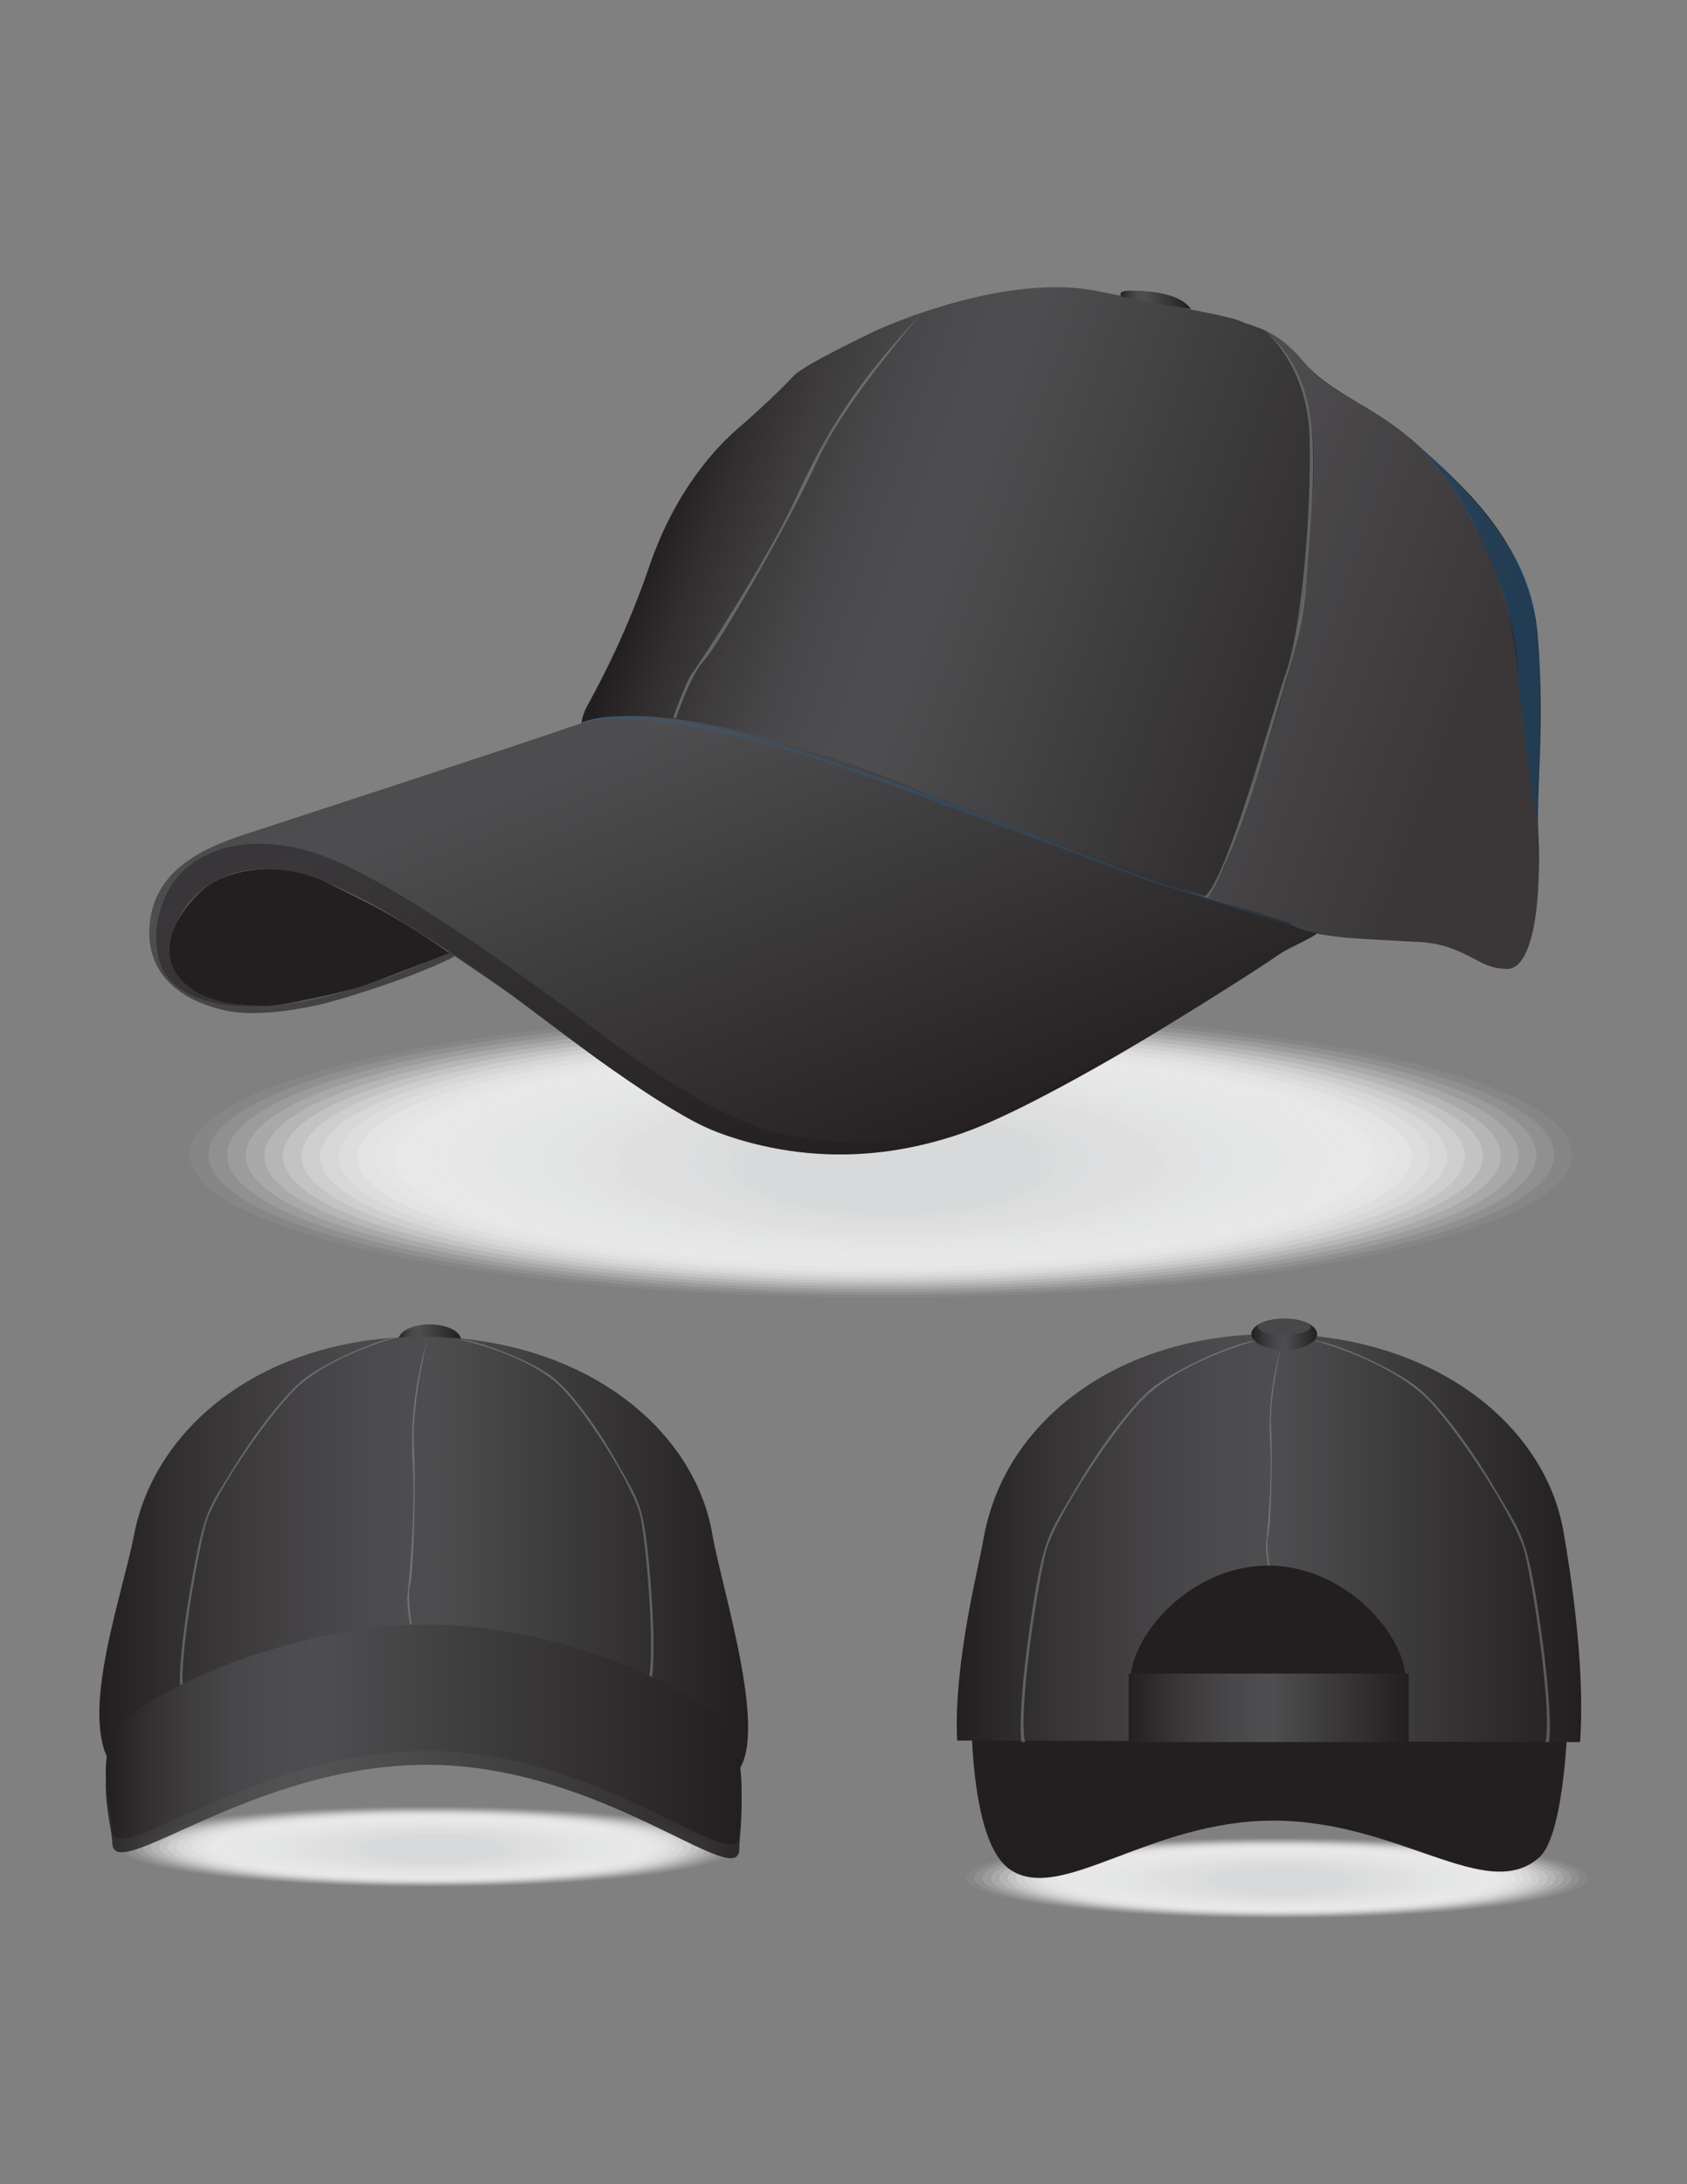 <?xml version="1.0" encoding="utf-8"?>
<!-- Generator: Adobe Illustrator 16.0.0, SVG Export Plug-In . SVG Version: 6.00 Build 0)  -->
<!DOCTYPE svg PUBLIC "-//W3C//DTD SVG 1.1//EN" "http://www.w3.org/Graphics/SVG/1.1/DTD/svg11.dtd">
<svg version="1.1" id="Layer_1" xmlns="http://www.w3.org/2000/svg" xmlns:xlink="http://www.w3.org/1999/xlink" x="0px" y="0px"
	 width="612px" height="792px" viewBox="0 0 612 792" enable-background="new 0 0 612 792" xml:space="preserve">
<rect x="0" y="0" width="612" height="792" fill="#808080" stroke="none"/>
<g>
	<g>
		<path opacity="0.06" fill="#F5F5F5" d="M570.24,418.625c0-28.668-112.218-51.912-250.644-51.912
			c-138.442,0-250.655,23.244-250.655,51.912c0,28.662,112.213,51.902,250.655,51.902
			C458.022,470.527,570.24,447.287,570.24,418.625z"/>
		<path opacity="0.091" fill="#F4F4F4" d="M563.784,418.732c0,28.043-109.265,50.779-244.048,50.779
			c-134.798,0-244.057-22.736-244.057-50.779c0-28.046,109.259-50.786,244.057-50.786
			C454.52,367.947,563.784,390.687,563.784,418.732z"/>
		<path opacity="0.123" fill="#F3F3F3" d="M557.327,418.842c0,27.422-106.311,49.654-237.451,49.654
			c-131.154,0-237.46-22.232-237.46-49.654c0-27.426,106.306-49.662,237.46-49.662C451.017,369.18,557.327,391.416,557.327,418.842z
			"/>
		<path opacity="0.154" fill="#F2F2F2" d="M550.872,418.951c0,26.799-103.358,48.529-230.854,48.529
			c-127.511,0-230.864-21.73-230.864-48.529c0-26.804,103.353-48.537,230.864-48.537
			C447.514,370.415,550.872,392.147,550.872,418.951z"/>
		<path opacity="0.185" fill="#F1F1F1" d="M544.416,419.059c0,26.18-100.405,47.406-224.258,47.406
			c-123.868,0-224.268-21.227-224.268-47.406c0-26.182,100.4-47.41,224.268-47.41C444.011,371.649,544.416,392.877,544.416,419.059z
			"/>
		<path opacity="0.217" fill="#F0F0F0" d="M537.959,419.168c0,25.559-97.451,46.281-217.661,46.281
			c-120.224,0-217.67-20.723-217.67-46.281c0-25.561,97.446-46.286,217.67-46.286C440.508,372.882,537.959,393.607,537.959,419.168z
			"/>
		<path opacity="0.248" fill="#EFEFEF" d="M531.503,419.275c0,24.938-94.499,45.156-211.064,45.156
			c-116.581,0-211.073-20.219-211.073-45.156c0-24.939,94.492-45.159,211.073-45.159
			C437.004,374.116,531.503,394.336,531.503,419.275z"/>
		<path opacity="0.279" fill="#EEEEEE" d="M525.047,419.385c0,24.316-91.545,44.033-204.468,44.033
			c-112.938,0-204.477-19.717-204.477-44.033c0-24.318,91.539-44.035,204.477-44.035
			C433.502,375.35,525.047,395.066,525.047,419.385z"/>
		<path opacity="0.311" fill="#EDEDED" d="M518.592,419.494c0,23.695-88.593,42.906-197.872,42.906
			c-109.294,0-197.88-19.211-197.88-42.906c0-23.697,88.586-42.91,197.88-42.91C429.999,376.584,518.592,395.797,518.592,419.494z"
			/>
		<path opacity="0.342" fill="#ECECEC" d="M512.135,419.602c0,23.074-85.639,41.783-191.275,41.783
			c-105.649,0-191.283-18.709-191.283-41.783c0-23.075,85.633-41.784,191.283-41.784
			C426.496,377.818,512.135,396.527,512.135,419.602z"/>
		<path opacity="0.373" fill="#EBEBEC" d="M505.679,419.711c0,22.453-82.687,40.658-184.68,40.658
			c-102.006,0-184.685-18.205-184.685-40.658c0-22.455,82.679-40.659,184.685-40.659
			C422.992,379.052,505.679,397.256,505.679,419.711z"/>
		<path opacity="0.405" fill="#EAEAEB" d="M499.223,419.818c0,21.834-79.732,39.535-178.082,39.535
			c-98.363,0-178.09-17.701-178.09-39.535c0-21.832,79.727-39.533,178.09-39.533C419.49,380.286,499.223,397.986,499.223,419.818z"
			/>
		<path opacity="0.436" fill="#E9E9EA" d="M492.767,419.928c0,21.213-76.779,38.41-171.485,38.41
			c-94.72,0-171.492-17.197-171.492-38.41c0-21.211,76.772-38.408,171.492-38.408C415.987,381.52,492.767,398.717,492.767,419.928z"
			/>
		<path opacity="0.467" fill="#E8E8E9" d="M486.311,420.037c0,20.59-73.826,37.285-164.89,37.285
			c-91.076,0-164.895-16.695-164.895-37.285s73.819-37.284,164.895-37.284C412.484,382.753,486.311,399.447,486.311,420.037z"/>
		<path opacity="0.499" fill="#E7E7E8" d="M479.854,420.145c0,19.971-70.873,36.162-158.292,36.162
			c-87.433,0-158.299-16.191-158.299-36.162c0-19.968,70.866-36.157,158.299-36.157C408.98,383.987,479.854,400.177,479.854,420.145
			z"/>
		<path opacity="0.53" fill="#E6E6E7" d="M473.398,420.254c0,19.348-67.92,35.037-151.696,35.037
			c-83.79,0-151.702-15.689-151.702-35.037s67.913-35.033,151.702-35.033C405.479,385.221,473.398,400.906,473.398,420.254z"/>
		<path opacity="0.561" fill="#E5E6E6" d="M466.941,420.361c0,18.729-64.967,33.914-145.1,33.914
			c-80.145,0-145.104-15.186-145.104-33.914c0-18.725,64.959-33.906,145.104-33.906
			C401.975,386.456,466.941,401.637,466.941,420.361z"/>
		<path opacity="0.593" fill="#E4E5E5" d="M460.485,420.471c0,18.107-62.014,32.789-138.502,32.789
			c-76.503,0-138.509-14.682-138.509-32.789c0-18.104,62.006-32.782,138.509-32.782
			C398.472,387.689,460.485,402.367,460.485,420.471z"/>
		<path opacity="0.624" fill="#E3E4E4" d="M454.029,420.58c0,17.484-59.061,31.664-131.906,31.664
			c-72.859,0-131.911-14.18-131.911-31.664c0-17.482,59.052-31.657,131.911-31.657C394.969,388.923,454.029,403.098,454.029,420.58z
			"/>
		<path opacity="0.655" fill="#E2E3E4" d="M447.573,420.688c0,16.865-56.107,30.541-125.31,30.541
			c-69.216,0-125.315-13.676-125.315-30.541c0-16.859,56.099-30.531,125.315-30.531
			C391.466,390.157,447.573,403.828,447.573,420.688z"/>
		<path opacity="0.687" fill="#E2E2E3" d="M441.117,420.797c0,16.244-53.154,29.416-118.714,29.416
			c-65.571,0-118.717-13.172-118.717-29.416c0-16.24,53.146-29.406,118.717-29.406C387.963,391.391,441.117,404.557,441.117,420.797
			z"/>
		<path opacity="0.718" fill="#E1E1E2" d="M434.661,420.906c0,15.621-50.2,28.291-112.117,28.291
			c-61.929,0-112.121-12.67-112.121-28.291c0-15.619,50.192-28.282,112.121-28.282C384.461,392.625,434.661,405.287,434.661,420.906
			z"/>
		<path opacity="0.749" fill="#E0E0E1" d="M428.205,421.014c0,15.002-47.248,27.168-105.521,27.168
			c-58.285,0-105.524-12.166-105.524-27.168c0-14.996,47.239-27.155,105.524-27.155
			C380.957,393.859,428.205,406.018,428.205,421.014z"/>
		<path opacity="0.781" fill="#DFDFE0" d="M421.749,421.123c0,14.381-44.295,26.043-98.924,26.043
			c-54.642,0-98.928-11.662-98.928-26.043c0-14.375,44.286-26.031,98.928-26.031C377.454,395.092,421.749,406.748,421.749,421.123z"
			/>
		<path opacity="0.812" fill="#DEDFDF" d="M415.293,421.23c0,13.76-41.342,24.92-92.328,24.92c-50.998,0-92.33-11.16-92.33-24.92
			c0-13.752,41.332-24.904,92.33-24.904C373.951,396.326,415.293,407.479,415.293,421.23z"/>
		<path opacity="0.843" fill="#DDDEDF" d="M408.836,421.34c0,13.139-38.388,23.795-85.729,23.795
			c-47.355,0-85.734-10.656-85.734-23.795c0-13.133,38.379-23.779,85.734-23.779C370.448,397.561,408.836,408.207,408.836,421.34z"
			/>
		<path opacity="0.875" fill="#DCDDDE" d="M402.38,421.447c0,12.52-35.435,22.672-79.134,22.672
			c-43.711,0-79.137-10.152-79.137-22.672c0-12.51,35.425-22.653,79.137-22.653C366.945,398.794,402.38,408.938,402.38,421.447z"/>
		<path opacity="0.906" fill="#DBDCDD" d="M395.924,421.557c0,11.898-32.481,21.547-72.538,21.547
			c-40.066,0-72.54-9.648-72.54-21.547c0-11.889,32.473-21.529,72.54-21.529C363.442,400.027,395.924,409.668,395.924,421.557z"/>
		<path opacity="0.937" fill="#DADBDC" d="M389.468,421.666c0,11.275-29.528,20.422-65.941,20.422
			c-36.423,0-65.942-9.146-65.942-20.422c0-11.268,29.519-20.404,65.942-20.404C359.939,401.262,389.468,410.398,389.468,421.666z"
			/>
		<path opacity="0.969" fill="#D9DADB" d="M383.012,421.773c0,10.656-26.575,19.299-59.345,19.299
			c-32.78,0-59.346-8.643-59.346-19.299c0-10.646,26.566-19.277,59.346-19.277C356.437,402.496,383.012,411.127,383.012,421.773z"/>
		<path fill="#D8D9DA" d="M376.556,421.883c0,10.035-23.622,18.174-52.748,18.174c-29.137,0-52.75-8.139-52.75-18.174
			c0-10.025,23.612-18.152,52.75-18.152C352.934,403.73,376.556,411.857,376.556,421.883z"/>
	</g>
	<linearGradient id="SVGID_1_" gradientUnits="userSpaceOnUse" x1="250.046" y1="160.426" x2="531.811" y2="261.538">
		<stop  offset="0" style="stop-color:#231F20"/>
		<stop  offset="0.058" style="stop-color:#312E2F"/>
		<stop  offset="0.129" style="stop-color:#3E3C3D"/>
		<stop  offset="0.199" style="stop-color:#474648"/>
		<stop  offset="0.267" style="stop-color:#4C4C4E"/>
		<stop  offset="0.332" style="stop-color:#4E4E50"/>
		<stop  offset="1" style="stop-color:#231F20"/>
	</linearGradient>
	<path fill="url(#SVGID_1_)" d="M210.959,262.162c0,0,0.124-2.429,1.852-5.797c1.718-3.363,13.069-22.697,22.761-51.053
		c9.688-28.335,25.013-43.841,32.395-50.177c7.372-6.325,16.461-14.996,19.719-18.601c3.257-3.61,19.197-11.311,27.3-15.342
		c8.104-4.043,50.741-22.169,83.065-15.639c32.335,6.536,47.833,8.966,52.399,11.074c4.571,2.108,12.251,2.43,22.416,14.479
		c10.167,12.043,24.938,15.359,40.736,29.595c15.799,14.236,41.533,35.92,44.257,69.764c2.725,33.848-0.689,54.5,0.221,72.652
		c0.916,18.157-0.667,48.306-11.47,48.217c-10.816-0.08-14.63-8.75-32.189-9.819c-17.549-1.076-37.791-0.854-46.68-6.832
		c0,0-36.649-11.348-45.916-14.764c-9.257-3.426-69.884-25.995-76.922-28.741c-7.038-2.741-36.885-16.035-70.147-24.399
		C241.501,258.415,219.73,258.357,210.959,262.162z"/>
	<linearGradient id="SVGID_2_" gradientUnits="userSpaceOnUse" x1="201.167" y1="176.699" x2="305.399" y2="438.618">
		<stop  offset="0" style="stop-color:#231F20"/>
		<stop  offset="0.058" style="stop-color:#312E2F"/>
		<stop  offset="0.129" style="stop-color:#3E3C3D"/>
		<stop  offset="0.199" style="stop-color:#474648"/>
		<stop  offset="0.267" style="stop-color:#4C4C4E"/>
		<stop  offset="0.332" style="stop-color:#4E4E50"/>
		<stop  offset="1" style="stop-color:#231F20"/>
	</linearGradient>
	<path fill="url(#SVGID_2_)" d="M478.44,337.245c0,0-33.583-9.219-45.527-13.509c-11.949-4.281-84.481-30.881-100.355-37.639
		c-15.864-6.746-89.366-34.918-121.249-23.992c-31.894,10.926-102.176,33.796-116.494,38.487
		c-14.318,4.686-37.817,11.174-40.418,33.58c-2.596,22.401,16.58,30.012,27.85,32.336c11.271,2.335,27.09-0.701,34.365-2.377
		c7-1.614,31.873-9.256,46.115-16.245l0.064,0.053l1.12-0.643c0.14-0.074,0.28-0.147,0.425-0.21l-0.027-0.017l0.743-0.421
		l-2.149-1.492c-0.145,0.09-0.484,0.269-0.856,0.459l-0.064-0.048c0,0-40.364,19.145-68.106,19.091
		c-27.748-0.048-33.272-14.29-32.443-21.985c0.824-7.695,11.222-29.621,38.625-27.46c27.392,2.177,77.998,40.506,84.304,44.66
		c6.311,4.153,53.384,42.366,76.199,50.769c22.815,8.391,52.986,12.518,88.192,0.379c35.194-12.135,112.783-62.975,115.578-65.142
		C467.138,343.717,479.744,338.752,478.44,337.245z"/>
	<path opacity="0.48" fill="#231F20" d="M59.352,352.366c0,0-6.736-12.07,1.098-28.262c7.84-16.197,31.636-25.141,62.355-11.48
		c30.698,13.673,80.12,51.169,90.308,58.569c10.183,7.401,48.134,37.692,77.168,41.323c29.045,3.637,47.37,3.037,73.497-9.381
		c26.105-12.408,61.957-32.806,61.957-32.806s-59.157,38.546-96.156,45.729c-36.988,7.174-66.636-3.322-77.647-9.287
		c-11.001-5.983-31.49-19.988-36.605-23.819c-5.11-3.827-32.465-24.208-35.405-26.064c-2.945-1.854-33.918-23.47-45.442-29.368
		c-11.502-5.893-31.458-16.64-50.966-10.437c-19.52,6.188-22.277,25.969-22.25,27.766c0.038,1.798,0.469,12.297,16.375,17.757
		c0,0,11.75,2.51,17.226,2.146C94.864,364.753,68.952,367.34,59.352,352.366z"/>
	<path fill="#231F20" d="M163.029,345.566c0,0-24.387,9.556-31.043,11.823c-6.645,2.261-29.956,7.689-36.687,7.39
		c-6.72-0.312-23.025-0.122-31.005-11.222c-7.991-11.1,2.203-24.746,9.413-31.044c7.205-6.31,25.276-11.59,44.705-2.493
		C137.834,329.138,147.946,335.083,163.029,345.566z"/>
	<path opacity="0.4" fill="#A8AAAD" d="M459.244,120.385c0,0,15.202,12.27,15.864,38.46c0.672,26.18-2.833,68.494-8.53,84.871
		c-5.713,16.371-21.28,74.786-29.643,81.533l1.324,0.047c0,0,7.598-9.73,20.501-52.507c12.911-42.777,13.951-46.03,15.383-64.309
		c1.443-18.27,3.635-43.104,1.008-58.922C472.523,133.735,464.651,124.417,459.244,120.385z"/>
	<path opacity="0.4" fill="#A8AAAD" d="M334.587,113.421c0,0-27.946,31.514-37.994,53.484c-10.032,21.962-36.196,67.37-41.123,72.53
		c-4.943,5.166-10.215,20.962-10.215,20.962l-1.066-0.09c0,0,4.448-12.823,7.027-16.324c2.574-3.504,26.574-39.804,37.429-63.185
		C299.495,157.422,309.742,139.807,334.587,113.421z"/>
	<path opacity="0.16" fill="#B9BABC" d="M467.742,334.683l-29.482-9.387c0,0,4.792-8.165,6.542-12.386
		c1.757-4.232,19.531-53.635,24.55-76.257c5.014-22.622,5.249-31.766,6.893-56.771c1.631-25.004-0.964-46.931-17.371-60.124
		c0,0,7.354,3.121,15.502,12.998c8.137,9.877,20.511,12.539,34.49,23.718c13.968,11.18,24.29,29.985,25.652,32.852
		c1.347,2.89,10.592,21.521,12.875,33.191c2.3,11.659,2.924,17.572,3.402,23.514c0.447,5.939,3.339,31.766,6.947,52.501
		c0,0,0.598,16.234,0.468,20.719c-0.135,4.486-1.286,15.497-2.703,20.704c-1.421,5.208-4.119,13.203-12.034,11.032
		c-7.91-2.182-9.989-4.09-14.329-5.977c-4.356-1.882-12.982-4.122-22.434-3.979C497.25,341.155,473.244,339.311,467.742,334.683z"/>
	<path opacity="0.39" fill="#226BA3" d="M558.13,301.819c0,0-6.849-42.729-7.625-60.129c-0.791-17.409-11.157-54.415-36.261-80.321
		c0,0,34.764,28.489,41.274,55.038C562.033,242.945,556.461,291.768,558.13,301.819z"/>
	<linearGradient id="SVGID_3_" gradientUnits="userSpaceOnUse" x1="406.473" y1="108.747" x2="432.051" y2="108.747">
		<stop  offset="0" style="stop-color:#231F20"/>
		<stop  offset="0.058" style="stop-color:#312E2F"/>
		<stop  offset="0.129" style="stop-color:#3E3C3D"/>
		<stop  offset="0.199" style="stop-color:#474648"/>
		<stop  offset="0.267" style="stop-color:#4C4C4E"/>
		<stop  offset="0.332" style="stop-color:#4E4E50"/>
		<stop  offset="1" style="stop-color:#231F20"/>
	</linearGradient>
	<path fill="url(#SVGID_3_)" d="M406.818,107.597c0,0-1.653-2.056,2.272-2.166c3.941-0.116,18.433-0.1,22.96,6.656
		C432.051,112.087,419.371,110.238,406.818,107.597z"/>
	<path opacity="0.26" fill="#226BA3" d="M210.609,262.151c0,0,15.653-9.029,70.965,7.506
		c55.258,16.519,120.78,44.548,142.228,51.374c21.44,6.819,49.625,15.712,56.093,18.095c0,0-52.89-16.298-62.679-19.603
		c-9.784-3.315-96.71-36.216-114.97-42.208C283.981,271.328,236.951,255.864,210.609,262.151z"/>
</g>
<g>
	<g>
		<path opacity="0.06" fill="#F5F5F5" d="M575.964,680.945c0-8.08-50.497-14.631-112.788-14.631s-112.783,6.551-112.783,14.631
			c0,8.086,50.492,14.637,112.783,14.637S575.964,689.031,575.964,680.945z"/>
		<path opacity="0.091" fill="#F4F4F4" d="M573.059,680.975c0,7.912-49.168,14.322-109.82,14.322
			c-60.65,0-109.814-6.41-109.814-14.322c0-7.902,49.164-14.313,109.814-14.313C523.891,666.662,573.059,673.072,573.059,680.975z"
			/>
		<path opacity="0.123" fill="#F3F3F3" d="M570.153,681.006c0,7.736-47.839,14.004-106.852,14.004
			c-59.012,0-106.847-6.268-106.847-14.004c0-7.729,47.835-13.996,106.847-13.996C522.314,667.01,570.153,673.277,570.153,681.006z"
			/>
		<path opacity="0.154" fill="#F2F2F2" d="M567.248,681.037c0,7.561-46.51,13.686-103.883,13.686
			c-57.372,0-103.878-6.125-103.878-13.686c0-7.555,46.506-13.68,103.878-13.68C520.738,667.357,567.248,673.482,567.248,681.037z"
			/>
		<path opacity="0.185" fill="#F1F1F1" d="M564.343,681.068c0,7.385-45.181,13.367-100.914,13.367s-100.91-5.982-100.91-13.367
			c0-7.379,45.177-13.363,100.91-13.363S564.343,673.689,564.343,681.068z"/>
		<ellipse opacity="0.217" fill="#F0F0F0" cx="463.494" cy="681.1" rx="97.944" ry="13.051"/>
		<path opacity="0.248" fill="#EFEFEF" d="M558.532,681.129c0,7.035-42.522,12.734-94.978,12.734
			c-52.454,0-94.974-5.699-94.974-12.734c0-7.029,42.52-12.729,94.974-12.729C516.01,668.4,558.532,674.1,558.532,681.129z"/>
		<ellipse opacity="0.279" fill="#EEEEEE" cx="463.62" cy="681.16" rx="92.007" ry="12.416"/>
		<ellipse opacity="0.311" fill="#EDEDED" cx="463.684" cy="681.191" rx="89.039" ry="12.1"/>
		<path opacity="0.342" fill="#ECECEC" d="M549.816,681.221c0,6.512-38.535,11.783-86.072,11.783
			c-47.536,0-86.068-5.271-86.068-11.783c0-6.504,38.532-11.777,86.068-11.777C511.281,669.443,549.816,674.717,549.816,681.221z"/>
		<ellipse opacity="0.373" fill="#EBEBEC" cx="463.809" cy="681.252" rx="83.102" ry="11.465"/>
		<ellipse opacity="0.405" fill="#EAEAEB" cx="463.872" cy="681.283" rx="80.134" ry="11.146"/>
		<path opacity="0.436" fill="#E9E9EA" d="M541.102,681.314c0,5.984-34.549,10.83-77.168,10.83c-42.617,0-77.164-4.846-77.164-10.83
			c0-5.98,34.547-10.828,77.164-10.828C506.553,670.486,541.102,675.334,541.102,681.314z"/>
		<path opacity="0.467" fill="#E8E8E9" d="M538.195,681.344c0,5.811-33.219,10.514-74.198,10.514
			c-40.978,0-74.196-4.703-74.196-10.514c0-5.805,33.219-10.51,74.196-10.51C504.977,670.834,538.195,675.539,538.195,681.344z"/>
		<ellipse opacity="0.499" fill="#E7E7E8" cx="464.061" cy="681.375" rx="71.229" ry="10.195"/>
		<path opacity="0.53" fill="#E6E6E7" d="M532.385,681.406c0,5.459-30.561,9.879-68.262,9.879c-37.699,0-68.26-4.42-68.26-9.879
			c0-5.455,30.561-9.877,68.26-9.877C501.824,671.529,532.385,675.951,532.385,681.406z"/>
		<path opacity="0.561" fill="#E5E6E6" d="M529.479,681.438c0,5.283-29.231,9.561-65.293,9.561c-36.06,0-65.291-4.277-65.291-9.561
			c0-5.281,29.231-9.561,65.291-9.561C500.248,671.877,529.479,676.156,529.479,681.438z"/>
		<path opacity="0.593" fill="#E4E5E5" d="M526.574,681.467c0,5.109-27.902,9.244-62.324,9.244c-34.42,0-62.323-4.135-62.323-9.244
			c0-5.104,27.903-9.242,62.323-9.242C498.672,672.225,526.574,676.363,526.574,681.467z"/>
		<path opacity="0.624" fill="#E3E4E4" d="M523.67,681.498c0,4.934-26.573,8.928-59.356,8.928c-32.781,0-59.355-3.994-59.355-8.928
			c0-4.93,26.574-8.926,59.355-8.926C497.097,672.572,523.67,676.568,523.67,681.498z"/>
		<path opacity="0.655" fill="#E2E3E4" d="M520.765,681.529c0,4.758-25.244,8.609-56.388,8.609
			c-31.143,0-56.388-3.852-56.388-8.609c0-4.756,25.245-8.609,56.388-8.609C495.521,672.92,520.765,676.773,520.765,681.529z"/>
		<path opacity="0.687" fill="#E2E2E3" d="M517.859,681.561c0,4.582-23.915,8.291-53.42,8.291c-29.502,0-53.419-3.709-53.419-8.291
			c0-4.58,23.917-8.293,53.419-8.293C493.944,673.268,517.859,676.98,517.859,681.561z"/>
		<path opacity="0.718" fill="#E1E1E2" d="M514.953,681.592c0,4.406-22.585,7.973-50.451,7.973c-27.862,0-50.449-3.566-50.449-7.973
			s22.587-7.977,50.449-7.977C492.368,673.615,514.953,677.186,514.953,681.592z"/>
		<path opacity="0.749" fill="#E0E0E1" d="M512.049,681.621c0,4.232-21.257,7.658-47.483,7.658
			c-26.223,0-47.481-3.426-47.481-7.658c0-4.23,21.259-7.656,47.481-7.656C490.792,673.965,512.049,677.391,512.049,681.621z"/>
		<path opacity="0.781" fill="#DFDFE0" d="M509.144,681.652c0,4.057-19.929,7.34-44.515,7.34c-24.583,0-44.514-3.283-44.514-7.34
			c0-4.055,19.931-7.34,44.514-7.34C489.215,674.313,509.144,677.598,509.144,681.652z"/>
		<ellipse opacity="0.812" fill="#DEDFDF" cx="464.692" cy="681.684" rx="41.546" ry="7.023"/>
		<path opacity="0.843" fill="#DDDEDF" d="M503.333,681.713c0,3.707-17.27,6.707-38.577,6.707c-21.305,0-38.578-3-38.578-6.707
			c0-3.705,17.273-6.707,38.578-6.707C486.063,675.006,503.333,678.008,503.333,681.713z"/>
		<path opacity="0.875" fill="#DCDDDE" d="M500.428,681.744c0,3.531-15.94,6.389-35.609,6.389c-19.665,0-35.609-2.857-35.609-6.389
			c0-3.529,15.944-6.389,35.609-6.389C484.487,675.355,500.428,678.215,500.428,681.744z"/>
		<path opacity="0.906" fill="#DBDCDD" d="M497.522,681.775c0,3.355-14.611,6.07-32.641,6.07c-18.025,0-32.641-2.715-32.641-6.07
			s14.615-6.072,32.641-6.072C482.911,675.703,497.522,678.42,497.522,681.775z"/>
		<path opacity="0.937" fill="#DADBDC" d="M494.617,681.807c0,3.18-13.282,5.754-29.672,5.754c-16.387,0-29.673-2.574-29.673-5.754
			c0-3.182,13.286-5.756,29.673-5.756C481.335,676.051,494.617,678.625,494.617,681.807z"/>
		<path opacity="0.969" fill="#D9DADB" d="M491.712,681.836c0,3.006-11.953,5.438-26.704,5.438
			c-14.746,0-26.704-2.432-26.704-5.438c0-3.004,11.958-5.438,26.704-5.438C479.759,676.398,491.712,678.832,491.712,681.836z"/>
		<path fill="#D8D9DA" d="M488.807,681.867c0,2.83-10.624,5.119-23.735,5.119c-13.107,0-23.736-2.289-23.736-5.119
			s10.629-5.121,23.736-5.121C478.183,676.746,488.807,679.037,488.807,681.867z"/>
	</g>
	<path fill="#231F20" d="M566.81,556.855c2.063,12.059,3.5,46.746,1.476,75.424c-1.383,19.551-4.377,36.313-9.881,41.213
		c-19.105,17.037-50.794-13.492-96.85-13.318c-44.679,0.168-76.108,29.762-94.713,18.02c-9.278-5.859-13.193-25.678-14.258-48.064
		c-1.314-27.697,1.744-59.311,4.432-73.273c7.483-38.93,46.771-71.729,104.474-71.729
		C519.214,485.127,560.128,517.785,566.81,556.855z"/>
	<path fill="none" d="M460.057,567.682c-27.649,0-50.072,24.805-50.072,42.477h100.141
		C510.125,592.486,487.708,567.682,460.057,567.682z"/>
	<linearGradient id="SVGID_4_" gradientUnits="userSpaceOnUse" x1="347.098" y1="557.702" x2="573.617" y2="557.702">
		<stop  offset="0" style="stop-color:#231F20"/>
		<stop  offset="0.012" style="stop-color:#252122"/>
		<stop  offset="0.165" style="stop-color:#373536"/>
		<stop  offset="0.304" style="stop-color:#444244"/>
		<stop  offset="0.424" style="stop-color:#4B4B4D"/>
		<stop  offset="0.511" style="stop-color:#4E4E50"/>
		<stop  offset="1" style="stop-color:#231F20"/>
	</linearGradient>
	<path fill="url(#SVGID_4_)" d="M567.209,555.453c-6.683-39.078-47.597-71.734-105.326-71.734
		c-57.697,0-96.984,32.799-104.475,71.734c-2.682,13.957-11.496,47.99-10.177,75.684l225.97,0.549
		C575.232,603.002,569.271,567.508,567.209,555.453z"/>
	<path fill="#231F20" d="M409.984,610.158c0-17.672,22.423-42.477,50.072-42.477c27.651,0,50.068,24.805,50.068,42.477H409.984z"/>
	
		<linearGradient id="SVGID_5_" gradientUnits="userSpaceOnUse" x1="412.846" y1="730.32" x2="513.377" y2="730.32" gradientTransform="matrix(1.01 0 0 0.821 -7.579 19.606)">
		<stop  offset="0" style="stop-color:#231F20"/>
		<stop  offset="0.012" style="stop-color:#252122"/>
		<stop  offset="0.165" style="stop-color:#373536"/>
		<stop  offset="0.304" style="stop-color:#444244"/>
		<stop  offset="0.424" style="stop-color:#4B4B4D"/>
		<stop  offset="0.511" style="stop-color:#4E4E50"/>
		<stop  offset="1" style="stop-color:#231F20"/>
	</linearGradient>
	<rect x="409.479" y="606.859" fill="url(#SVGID_5_)" width="101.557" height="24.826"/>
	<path opacity="0.4" fill="#A8AAAD" d="M464.984,487.33c0,0-4.55,18.789-3.882,30.201c0.673,11.404-0.135,35.957-1.023,39.098
		c-0.895,3.152,0.383,11.006,0.383,11.006l-0.453,0.152c0,0-0.968-6.408-0.679-8.4c0.291-1.998,2.191-22.176,1.546-34.352
		C460.23,512.867,460.585,503.32,464.984,487.33z"/>
	
		<linearGradient id="SVGID_6_" gradientUnits="userSpaceOnUse" x1="523.885" y1="483.769" x2="542.026" y2="483.769" gradientTransform="matrix(1.316 0 0 1 -235.382 0)">
		<stop  offset="0" style="stop-color:#231F20"/>
		<stop  offset="0.012" style="stop-color:#252122"/>
		<stop  offset="0.165" style="stop-color:#373536"/>
		<stop  offset="0.304" style="stop-color:#444244"/>
		<stop  offset="0.424" style="stop-color:#4B4B4D"/>
		<stop  offset="0.511" style="stop-color:#4E4E50"/>
		<stop  offset="1" style="stop-color:#231F20"/>
	</linearGradient>
	<path fill="url(#SVGID_6_)" d="M477.816,483.766c0,3.143-5.343,5.689-11.938,5.689c-6.59,0-11.933-2.547-11.933-5.689
		c0-3.135,5.343-5.682,11.933-5.682C472.474,478.084,477.816,480.631,477.816,483.766z"/>
	<path fill="#47484A" d="M475.436,481.199c0,1.57-4.264,2.836-9.53,2.836c-5.261,0-9.526-1.266-9.526-2.836s4.266-2.848,9.526-2.848
		C471.172,478.352,475.436,479.629,475.436,481.199z"/>
	<path opacity="0.4" fill="#A8AAAD" d="M476.744,486.111c0,0,23.606,6.104,38.545,18.838c11.356,9.682,34.532,45.461,37.704,57.451
		c3.296,12.477,10.252,59.213,7.608,69.285h1.362c0,0,1.626-9.262-3.134-42.15c-4.761-32.896-6.903-33.205-16.063-48.986
		c-6.882-11.865-17.495-27.352-26.655-35.869C507.266,496.453,482.582,486.111,476.744,486.111z"/>
	<path opacity="0.4" fill="#A8AAAD" d="M455.744,486.111c0,0-23.606,6.104-38.539,18.838c-11.355,9.682-34.532,45.461-37.703,57.451
		c-3.295,12.477-10.253,59.213-7.609,69.285h-1.362c0,0-1.626-9.262,3.134-42.15c4.761-32.896,6.897-33.205,16.058-48.986
		c6.887-11.865,17.5-27.352,26.66-35.869C425.224,496.453,449.907,486.111,455.744,486.111z"/>
</g>
<g>
	<g>
		<ellipse opacity="0.06" fill="#F5F5F5" cx="155.407" cy="669.602" rx="112.786" ry="14.637"/>
		<path opacity="0.091" fill="#F4F4F4" d="M265.288,669.633c0,7.906-49.163,14.314-109.815,14.314s-109.82-6.408-109.82-14.314
			c0-7.908,49.168-14.32,109.82-14.32S265.288,661.725,265.288,669.633z"/>
		<path opacity="0.123" fill="#F3F3F3" d="M262.383,669.662c0,7.732-47.834,14-106.847,14c-59.012,0-106.852-6.268-106.852-14
			s47.84-14.002,106.852-14.002C214.549,655.66,262.383,661.93,262.383,669.662z"/>
		<ellipse opacity="0.154" fill="#F2F2F2" cx="155.597" cy="669.693" rx="103.881" ry="13.682"/>
		<ellipse opacity="0.185" fill="#F1F1F1" cx="155.661" cy="669.725" rx="100.913" ry="13.365"/>
		<ellipse opacity="0.217" fill="#F0F0F0" cx="155.724" cy="669.754" rx="97.944" ry="13.049"/>
		<ellipse opacity="0.248" fill="#EFEFEF" cx="155.787" cy="669.785" rx="94.976" ry="12.73"/>
		<ellipse opacity="0.279" fill="#EEEEEE" cx="155.85" cy="669.816" rx="92.008" ry="12.414"/>
		<ellipse opacity="0.311" fill="#EDEDED" cx="155.914" cy="669.848" rx="89.04" ry="12.098"/>
		<ellipse opacity="0.342" fill="#ECECEC" cx="155.977" cy="669.877" rx="86.071" ry="11.781"/>
		<ellipse opacity="0.373" fill="#EBEBEC" cx="156.039" cy="669.908" rx="83.103" ry="11.463"/>
		<ellipse opacity="0.405" fill="#EAEAEB" cx="156.103" cy="669.939" rx="80.134" ry="11.146"/>
		<ellipse opacity="0.436" fill="#E9E9EA" cx="156.167" cy="669.969" rx="77.166" ry="10.83"/>
		<ellipse opacity="0.467" fill="#E8E8E9" cx="156.229" cy="670" rx="74.198" ry="10.514"/>
		<path opacity="0.499" fill="#E7E7E8" d="M227.522,670.029c0,5.631-31.888,10.197-71.229,10.197
			c-39.34,0-71.23-4.566-71.23-10.197c0-5.629,31.89-10.193,71.23-10.193C195.635,659.836,227.522,664.4,227.522,670.029z"/>
		<ellipse opacity="0.53" fill="#E6E6E7" cx="156.356" cy="670.061" rx="68.261" ry="9.881"/>
		<ellipse opacity="0.561" fill="#E5E6E6" cx="156.419" cy="670.092" rx="65.292" ry="9.563"/>
		<path opacity="0.593" fill="#E4E5E5" d="M218.807,670.123c0,5.104-27.899,9.246-62.323,9.246
			c-34.422,0-62.325-4.143-62.325-9.246c0-5.105,27.903-9.244,62.325-9.244C190.907,660.879,218.807,665.018,218.807,670.123z"/>
		<ellipse opacity="0.624" fill="#E3E4E4" cx="156.546" cy="670.152" rx="59.356" ry="8.93"/>
		<path opacity="0.655" fill="#E2E3E4" d="M212.997,670.184c0,4.756-25.243,8.613-56.387,8.613
			c-31.144,0-56.389-3.857-56.389-8.613c0-4.754,25.245-8.607,56.389-8.607C187.754,661.576,212.997,665.43,212.997,670.184z"/>
		<ellipse opacity="0.687" fill="#E2E2E3" cx="156.673" cy="670.215" rx="53.419" ry="8.295"/>
		<path opacity="0.718" fill="#E1E1E2" d="M207.187,670.244c0,4.406-22.584,7.979-50.45,7.979s-50.452-3.572-50.452-7.979
			c0-4.402,22.586-7.973,50.452-7.973S207.187,665.842,207.187,670.244z"/>
		<path opacity="0.749" fill="#E0E0E1" d="M204.281,670.275c0,4.23-21.255,7.662-47.481,7.662c-26.226,0-47.483-3.432-47.483-7.662
			c0-4.229,21.258-7.656,47.483-7.656C183.026,662.619,204.281,666.047,204.281,670.275z"/>
		<ellipse opacity="0.781" fill="#DFDFE0" cx="156.863" cy="670.307" rx="44.514" ry="7.344"/>
		<path opacity="0.812" fill="#DEDFDF" d="M198.472,670.336c0,3.881-18.598,7.029-41.545,7.029c-22.948,0-41.547-3.148-41.547-7.029
			c0-3.877,18.599-7.021,41.547-7.021C179.874,663.314,198.472,666.459,198.472,670.336z"/>
		<path opacity="0.843" fill="#DDDEDF" d="M195.566,670.367c0,3.705-17.269,6.711-38.577,6.711
			c-21.308,0-38.578-3.006-38.578-6.711c0-3.703,17.271-6.703,38.578-6.703C178.298,663.664,195.566,666.664,195.566,670.367z"/>
		<path opacity="0.875" fill="#DCDDDE" d="M192.662,670.396c0,3.531-15.94,6.396-35.609,6.396s-35.609-2.865-35.609-6.396
			c0-3.525,15.94-6.385,35.609-6.385S192.662,666.871,192.662,670.396z"/>
		<path opacity="0.906" fill="#DBDCDD" d="M189.756,670.428c0,3.355-14.611,6.078-32.64,6.078c-18.03,0-32.642-2.723-32.642-6.078
			c0-3.352,14.612-6.068,32.642-6.068C175.146,664.359,189.756,667.076,189.756,670.428z"/>
		<path opacity="0.937" fill="#DADBDC" d="M186.851,670.459c0,3.18-13.282,5.762-29.671,5.762c-16.391,0-29.674-2.582-29.674-5.762
			c0-3.178,13.283-5.752,29.674-5.752C173.569,664.707,186.851,667.281,186.851,670.459z"/>
		<path opacity="0.969" fill="#D9DADB" d="M183.946,670.49c0,3.004-11.953,5.443-26.704,5.443s-26.704-2.439-26.704-5.443
			c0-3.002,11.953-5.436,26.704-5.436S183.946,667.488,183.946,670.49z"/>
		<path fill="#D8D9DA" d="M181.041,670.52c0,2.83-10.624,5.129-23.735,5.129c-13.112,0-23.736-2.299-23.736-5.129
			c0-2.826,10.625-5.117,23.736-5.117C170.417,665.402,181.041,667.693,181.041,670.52z"/>
	</g>
	
		<linearGradient id="SVGID_7_" gradientUnits="userSpaceOnUse" x1="239.338" y1="485.922" x2="257.481" y2="485.922" gradientTransform="matrix(1.252 0 0 1 -155.161 0)">
		<stop  offset="0" style="stop-color:#231F20"/>
		<stop  offset="0.058" style="stop-color:#312E2F"/>
		<stop  offset="0.129" style="stop-color:#3E3C3D"/>
		<stop  offset="0.199" style="stop-color:#474648"/>
		<stop  offset="0.267" style="stop-color:#4C4C4E"/>
		<stop  offset="0.332" style="stop-color:#4E4E50"/>
		<stop  offset="1" style="stop-color:#231F20"/>
	</linearGradient>
	<path fill="url(#SVGID_7_)" d="M167.256,485.922c0,3.137-5.088,5.682-11.362,5.682c-6.268,0-11.356-2.545-11.356-5.682
		s5.088-5.682,11.356-5.682C162.168,480.24,167.256,482.785,167.256,485.922z"/>
	<linearGradient id="SVGID_8_" gradientUnits="userSpaceOnUse" x1="36.037" y1="565.77" x2="271.387" y2="565.77">
		<stop  offset="0" style="stop-color:#231F20"/>
		<stop  offset="0.012" style="stop-color:#252122"/>
		<stop  offset="0.165" style="stop-color:#373536"/>
		<stop  offset="0.304" style="stop-color:#444244"/>
		<stop  offset="0.424" style="stop-color:#4B4B4D"/>
		<stop  offset="0.511" style="stop-color:#4E4E50"/>
		<stop  offset="1" style="stop-color:#231F20"/>
	</linearGradient>
	<path fill="url(#SVGID_8_)" d="M258.453,556.449c3.468,20.277,21.522,75.146,7.942,87.248
		c-19.105,17.033-78.698-40.939-112.444-40.939c-27.268,0-89.813,54.021-108.417,42.268c-20.758-13.109-1.734-63.34,3.118-88.576
		c7.49-38.936,46.778-71.738,104.475-71.738C210.856,484.711,251.771,517.373,258.453,556.449z"/>
	<path opacity="0.4" fill="#A8AAAD" d="M155.162,484.842c0,0-5.891,24.35-5.029,39.141c0.877,14.779-0.178,46.604-1.331,50.678
		c-1.152,4.08,0.501,14.252,0.501,14.252l-0.592,0.201c0,0-1.249-8.301-0.873-10.891c0.372-2.582,2.838-28.734,2.003-44.51
		C149.007,517.932,149.465,505.572,155.162,484.842z"/>
	<path opacity="0.4" fill="#A8AAAD" d="M166.702,485.754c0,0,21.437,4.428,34.43,15.037c9.886,8.076,29.035,38.65,31.205,49.082
		c2.251,10.846,5.703,51.717,2.617,60.688l1.254-0.055c0,0,2.1-8.211-0.21-36.984c-2.299-28.768-4.259-28.951-11.723-42.482
		c-5.611-10.172-14.437-23.381-22.362-30.512C194.261,493.637,172.097,485.521,166.702,485.754z"/>
	<path opacity="0.4" fill="#A8AAAD" d="M144.204,484.93c0,0-21.097,5.361-34.635,16.551c-10.295,8.518-31.646,39.969-34.715,50.512
		c-3.198,10.967-10.376,52.059-8.244,60.908h-1.212c0,0-1.244-8.139,3.694-37.055c4.922-28.92,6.833-29.189,15.309-43.066
		c6.365-10.438,16.127-24.047,24.441-31.535C116.872,494.014,139.019,484.926,144.204,484.93z"/>
	<g>
		<linearGradient id="SVGID_9_" gradientUnits="userSpaceOnUse" x1="38.37" y1="633.93" x2="269.05" y2="633.93">
			<stop  offset="0" style="stop-color:#231F20"/>
			<stop  offset="0.058" style="stop-color:#312E2F"/>
			<stop  offset="0.129" style="stop-color:#3E3C3D"/>
			<stop  offset="0.199" style="stop-color:#474648"/>
			<stop  offset="0.267" style="stop-color:#4C4C4E"/>
			<stop  offset="0.332" style="stop-color:#4E4E50"/>
			<stop  offset="1" style="stop-color:#231F20"/>
		</linearGradient>
		<path opacity="0.9" fill="url(#SVGID_9_)" d="M259.637,627.084c13.414,10.988,8.556,37.063,8.556,43.346
			c0,16.076-49.593-30.512-113.312-30.512c-63.723,0-114.14,44.295-114.14,28.215c0-6.1-7.803-28.959,4.895-39.619
			c20.785-17.441,69.684-34.457,109.245-34.457C193.695,594.057,238.723,609.949,259.637,627.084z"/>
		
			<linearGradient id="SVGID_10_" gradientUnits="userSpaceOnUse" x1="38.37" y1="595.253" x2="269.05" y2="595.253" gradientTransform="matrix(1 0 0 1.139 0 -48.826)">
			<stop  offset="0" style="stop-color:#231F20"/>
			<stop  offset="0.058" style="stop-color:#312E2F"/>
			<stop  offset="0.129" style="stop-color:#3E3C3D"/>
			<stop  offset="0.199" style="stop-color:#474648"/>
			<stop  offset="0.267" style="stop-color:#4C4C4E"/>
			<stop  offset="0.332" style="stop-color:#4E4E50"/>
			<stop  offset="1" style="stop-color:#231F20"/>
		</linearGradient>
		<path fill="url(#SVGID_10_)" d="M259.637,622.078c13.414,10.994,8.556,37.063,8.556,43.352c0,16.074-49.593-30.516-113.312-30.516
			c-63.723,0-114.14,44.291-114.14,28.217c0-6.098-7.803-28.965,4.895-39.617c20.785-17.445,69.684-34.459,109.245-34.459
			C193.695,589.055,238.723,604.947,259.637,622.078z"/>
	</g>
</g>
</svg>

